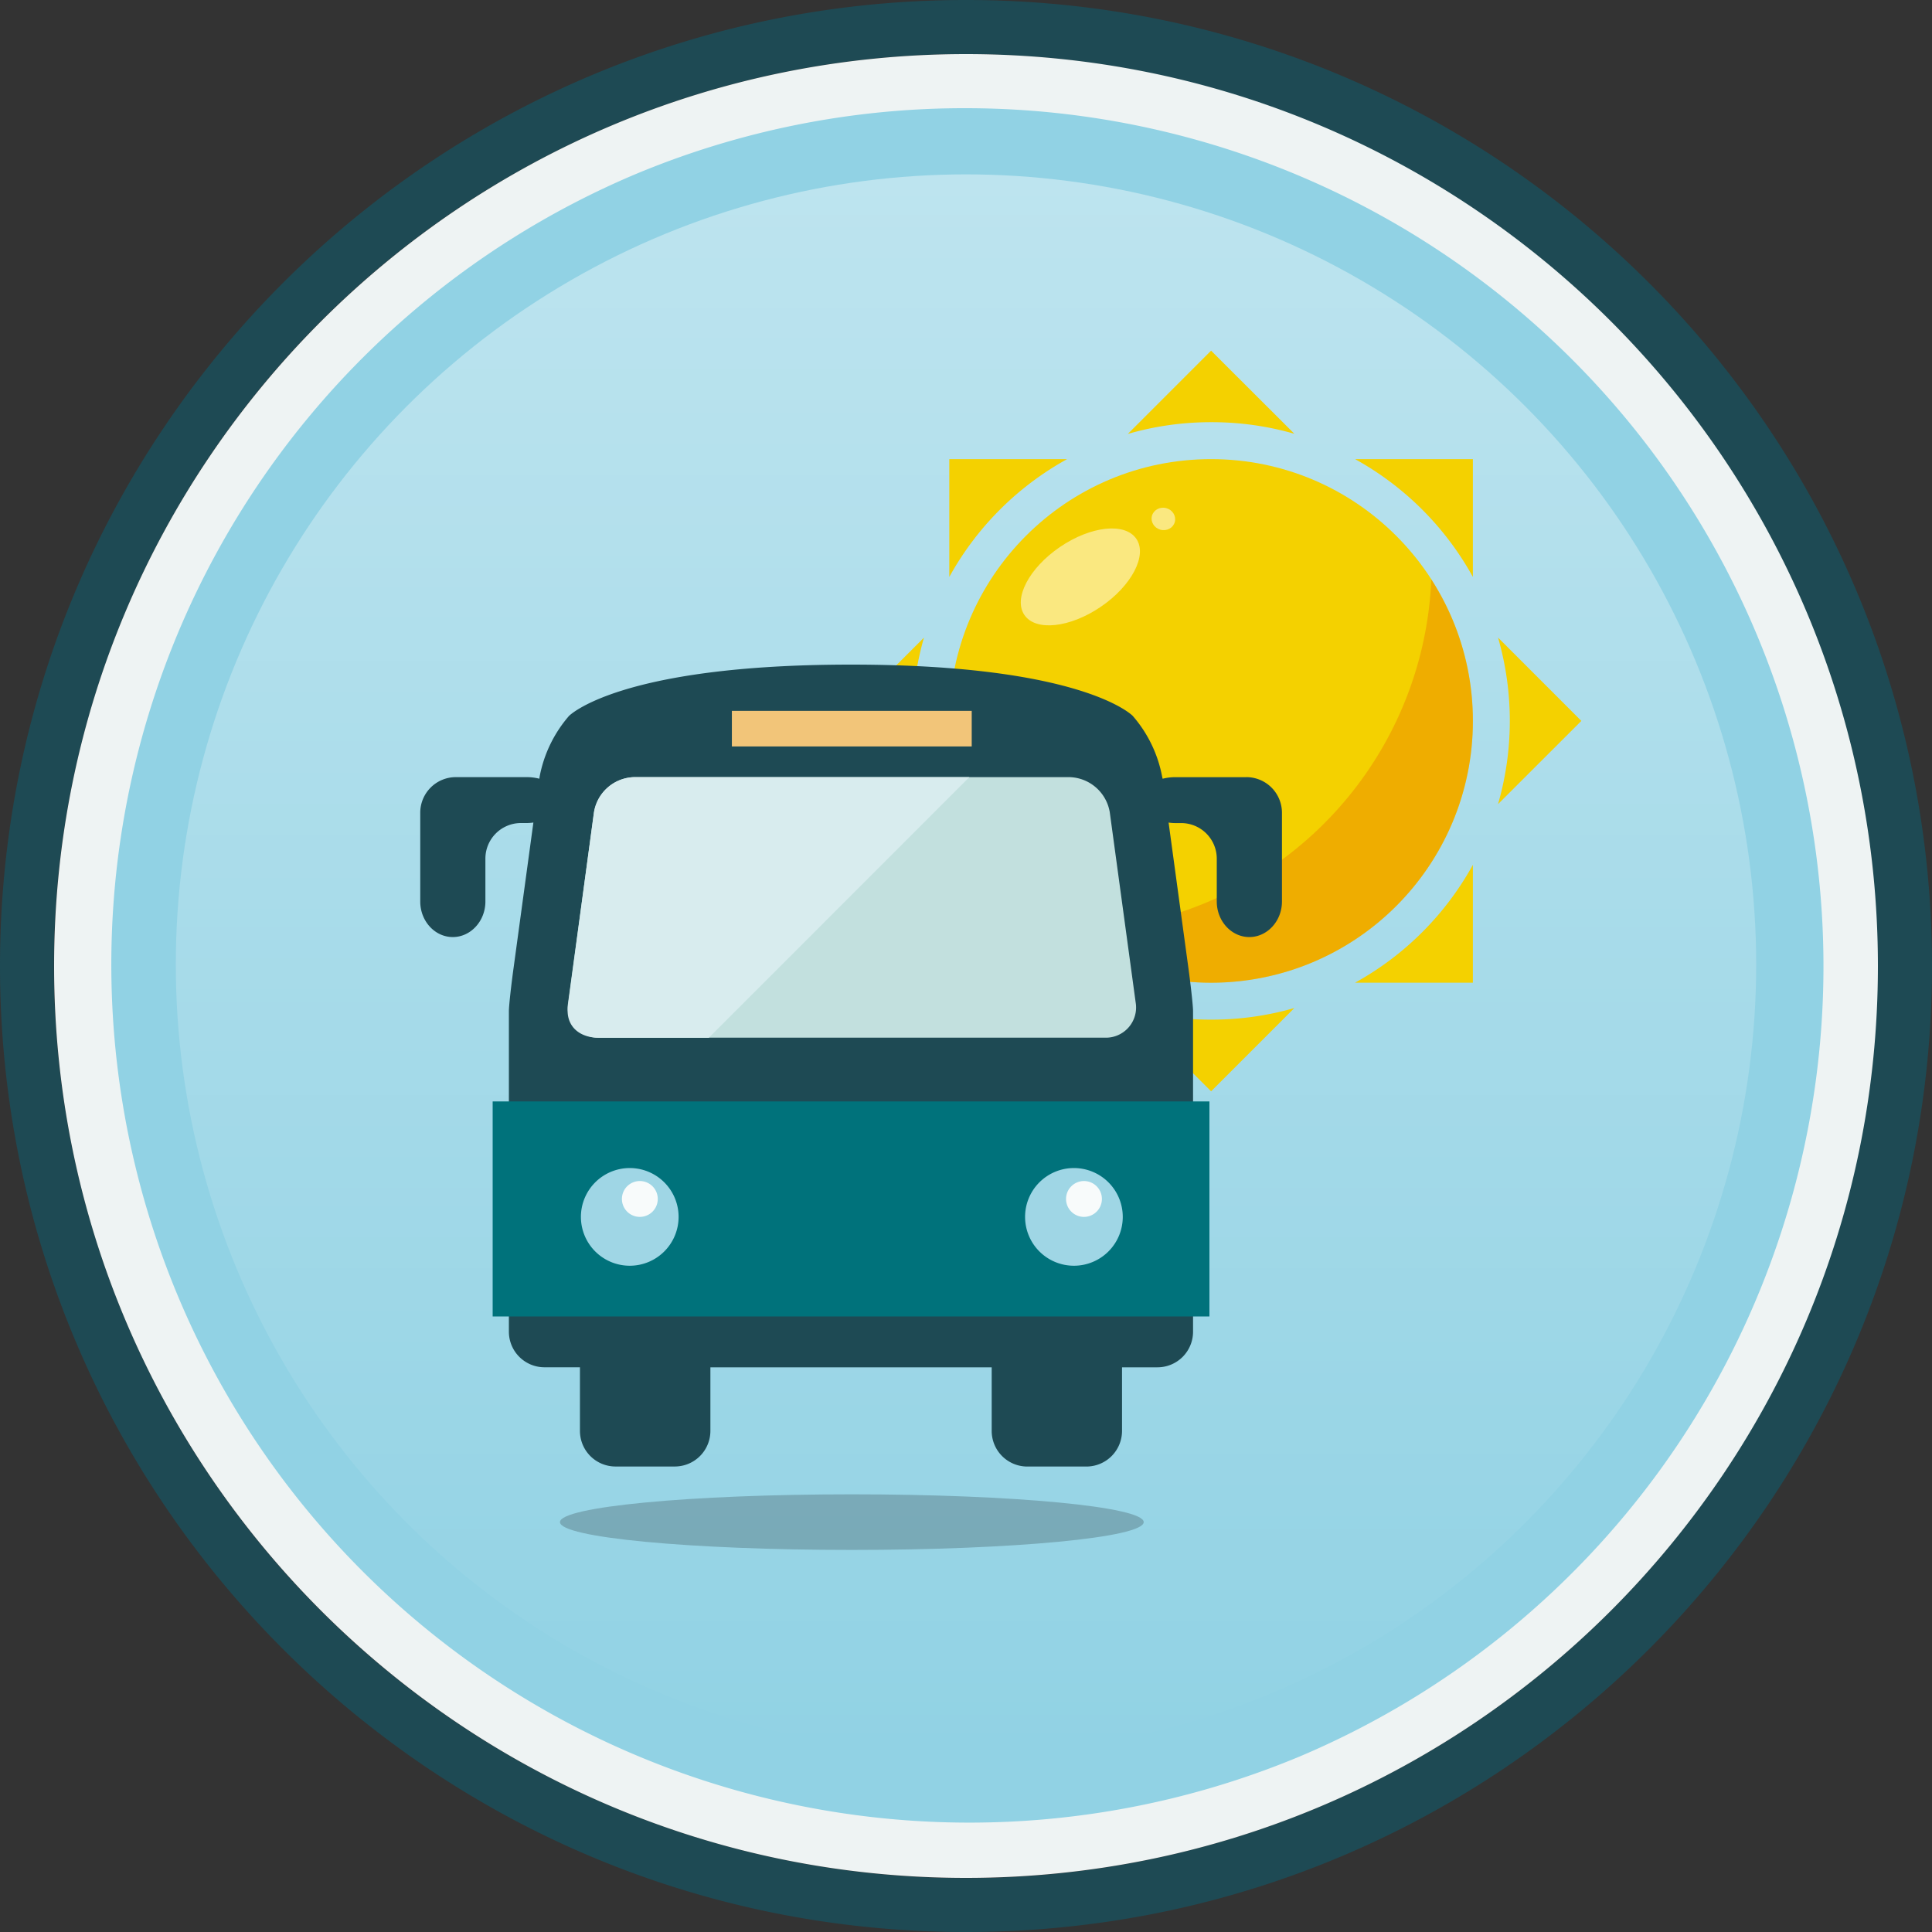 <svg id="Graphics" xmlns="http://www.w3.org/2000/svg" xmlns:xlink="http://www.w3.org/1999/xlink" viewBox="0 0 500 500"><rect x="0" y="0" width="500" height="500" fill="#333333" stroke="none"/><defs><style>.cls-1{fill:#1e4a54;}.cls-2{fill:#91d2e4;}.cls-3{fill:#eef3f3;}.cls-4,.cls-8{opacity:0.4;}.cls-5{fill:url(#linear-gradient);}.cls-6{fill:#f4d100;}.cls-7{fill:#fff;opacity:0.5;}.cls-8{fill:#e87800;}.cls-9{fill:#366258;}.cls-10{fill:#c2e0de;}.cls-11{fill:#d8ecee;}.cls-12{fill:#407c57;}.cls-13{fill:#00727b;}.cls-14{fill:#f2c579;}.cls-15{fill:#9fd6e5;}.cls-16{fill:#f8fbfb;}.cls-17{opacity:0.2;}</style><linearGradient id="linear-gradient" x1="250" y1="45.13" x2="250" y2="454.13" gradientUnits="userSpaceOnUse"><stop offset="0" stop-color="#fff"/><stop offset="1" stop-color="#fff" stop-opacity="0"/></linearGradient></defs><title>act_transport_07_public_vacation</title><path class="cls-1" d="M250.24,14A236.07,236.07,0,0,1,342.1,467.46,236.06,236.06,0,0,1,158.38,32.54,234.51,234.51,0,0,1,250.24,14m0-14C112.17,0,.24,111.93.24,250s111.93,250,250,250,250-111.93,250-250S388.31,0,250.24,0h0Z" transform="translate(-0.24)"/><path class="cls-2" d="M250.24,479A229,229,0,0,1,88.32,88.08,229,229,0,1,1,412.16,411.92,227.5,227.5,0,0,1,250.24,479Z" transform="translate(-0.24)"/><path class="cls-3" d="M250.24,28a222.06,222.06,0,0,1,86.4,426.56A222.06,222.06,0,0,1,163.84,45.44,220.57,220.57,0,0,1,250.24,28m0-14c-130.33,0-236,105.67-236,236s105.67,236,236,236,236-105.67,236-236S380.57,14,250.24,14h0Z" transform="translate(-0.24)"/><g class="cls-4"><circle class="cls-5" cx="250" cy="249.63" r="204.5"/></g><path class="cls-6" d="M313.67,109.26a77.34,77.34,0,0,1,21.55,3L313.67,90.75l-21.55,21.55A77.34,77.34,0,0,1,313.67,109.26Z" transform="translate(-0.24)"/><path class="cls-6" d="M276.41,118.82H245.92v30.49A77.66,77.66,0,0,1,276.41,118.82Z" transform="translate(-0.24)"/><path class="cls-6" d="M381.42,149.31V118.82H350.93A77.66,77.66,0,0,1,381.42,149.31Z" transform="translate(-0.24)"/><path class="cls-6" d="M409.49,186.57L387.93,165a77.72,77.72,0,0,1,0,43.11Z" transform="translate(-0.24)"/><path class="cls-6" d="M313.67,263.88a77.34,77.34,0,0,1-21.55-3l21.55,21.55,21.55-21.55A77.34,77.34,0,0,1,313.67,263.88Z" transform="translate(-0.24)"/><path class="cls-6" d="M236.36,186.57a77.34,77.34,0,0,1,3-21.55l-21.55,21.55,21.55,21.55A77.34,77.34,0,0,1,236.36,186.57Z" transform="translate(-0.24)"/><path class="cls-6" d="M350.93,254.32h30.49V223.82A77.67,77.67,0,0,1,350.93,254.32Z" transform="translate(-0.24)"/><path class="cls-6" d="M245.92,223.82v30.49h30.49A77.67,77.67,0,0,1,245.92,223.82Z" transform="translate(-0.24)"/><circle class="cls-6" cx="313.43" cy="186.57" r="67.75"/><ellipse class="cls-7" cx="279.83" cy="149.29" rx="17.52" ry="9.37" transform="translate(-35.74 183.28) rotate(-34.23)"/><ellipse class="cls-7" cx="299.71" cy="134.79" rx="2.88" ry="3.05" transform="matrix(0.26, -0.97, 0.97, 0.26, 92.41, 389.97)"/><path class="cls-8" d="M370.66,149.95a95,95,0,0,1-94.93,91c-0.86,0-1.71,0-2.56-.07A67.74,67.74,0,0,0,370.66,149.95Z" transform="translate(-0.24)"/><path class="cls-9" d="M286,268.56H155a7.83,7.83,0,0,1-8-9.12l6.7-49.21a10.89,10.89,0,0,1,10.44-9.11H276.81a10.86,10.86,0,0,1,10.44,9.11L294,259.45a7.83,7.83,0,0,1-8,9.12" transform="translate(-0.24)"/><path class="cls-9" d="M278,327.56a12.64,12.64,0,1,1,12.65-12.62A12.63,12.63,0,0,1,278,327.56" transform="translate(-0.24)"/><path class="cls-9" d="M163,327.56a12.64,12.64,0,1,1,12.66-12.62A12.63,12.63,0,0,1,163,327.56" transform="translate(-0.24)"/><rect class="cls-9" x="189.21" y="183.98" width="62.07" height="9.19"/><path class="cls-1" d="M322.79,201.13H304.4a13.1,13.1,0,0,0-3.27.41L301,201a33.25,33.25,0,0,0-7.62-15.74S280.64,172,220.49,172s-73,13.29-73,13.29a33.43,33.43,0,0,0-7.6,15.74l-0.07.5a13.28,13.28,0,0,0-3.29-.41H118.17a9.21,9.21,0,0,0-9.17,9.2v23c0,5.06,3.78,9.19,8.42,9.19s8.44-4.14,8.44-9.19V222.2A9.21,9.21,0,0,1,135,213h1.53a12.35,12.35,0,0,0,1.75-.13l-5.09,37.36c-0.69,5-1.25,10.15-1.25,11.43v83a9.21,9.21,0,0,0,9.19,9.19h9.2v16.48a9.21,9.21,0,0,0,9.2,9.2H174.9a9.22,9.22,0,0,0,9.19-9.2V353.86h72.8v16.48a9.22,9.22,0,0,0,9.2,9.2h15.33a9.23,9.23,0,0,0,9.2-9.2V353.86h9.18a9.21,9.21,0,0,0,9.2-9.19v-83c0-1.27-.55-6.41-1.24-11.43l-5.09-37.36a12.28,12.28,0,0,0,1.73.13h1.54a9.22,9.22,0,0,1,9.2,9.19v11.12c0,5.06,3.8,9.19,8.43,9.19s8.44-4.14,8.44-9.19v-23a9.23,9.23,0,0,0-9.2-9.2" transform="translate(-0.24)"/><path class="cls-10" d="M286.21,268.55h-131a7.81,7.81,0,0,1-7.94-9.11l6.7-49.21a10.87,10.87,0,0,1,10.45-9.11H277a10.87,10.87,0,0,1,10.45,9.11l6.7,49.21a7.82,7.82,0,0,1-8,9.11" transform="translate(-0.24)"/><path class="cls-11" d="M153.93,210.36l-6.71,49.93c-0.68,5.21,2.89,8.28,8,8.28h28.46l67.43-67.45H164.38a10.81,10.81,0,0,0-10.45,9.23" transform="translate(-0.24)"/><path class="cls-12" d="M278.17,327.57a12.64,12.64,0,1,1,12.64-12.65,12.65,12.65,0,0,1-12.64,12.65" transform="translate(-0.24)"/><path class="cls-12" d="M163.22,327.57a12.64,12.64,0,1,1,12.66-12.65,12.65,12.65,0,0,1-12.66,12.65" transform="translate(-0.24)"/><polygon class="cls-13" points="127.5 285.05 127.5 295.69 127.5 340.7 313 340.7 313 295.69 313 285.05 127.5 285.05"/><rect class="cls-14" x="189.41" y="183.97" width="62.07" height="9.21"/><path class="cls-15" d="M163.22,327.57a12.64,12.64,0,1,1,12.64-12.65,12.64,12.64,0,0,1-12.64,12.65" transform="translate(-0.24)"/><path class="cls-15" d="M278.17,327.57a12.64,12.64,0,1,1,12.64-12.65,12.64,12.64,0,0,1-12.64,12.65" transform="translate(-0.24)"/><path class="cls-16" d="M165.83,314.93a4.64,4.64,0,1,1,4.64-4.64,4.64,4.64,0,0,1-4.64,4.64" transform="translate(-0.24)"/><path class="cls-16" d="M280.77,314.93a4.64,4.64,0,1,1,4.64-4.64,4.64,4.64,0,0,1-4.64,4.64" transform="translate(-0.24)"/><path class="cls-17" d="M145.16,393.92c0,4,33.81,7.2,75.56,7.2s75.51-3.22,75.51-7.2-33.82-7.19-75.51-7.19-75.56,3.22-75.56,7.19" transform="translate(-0.24)"/></svg>